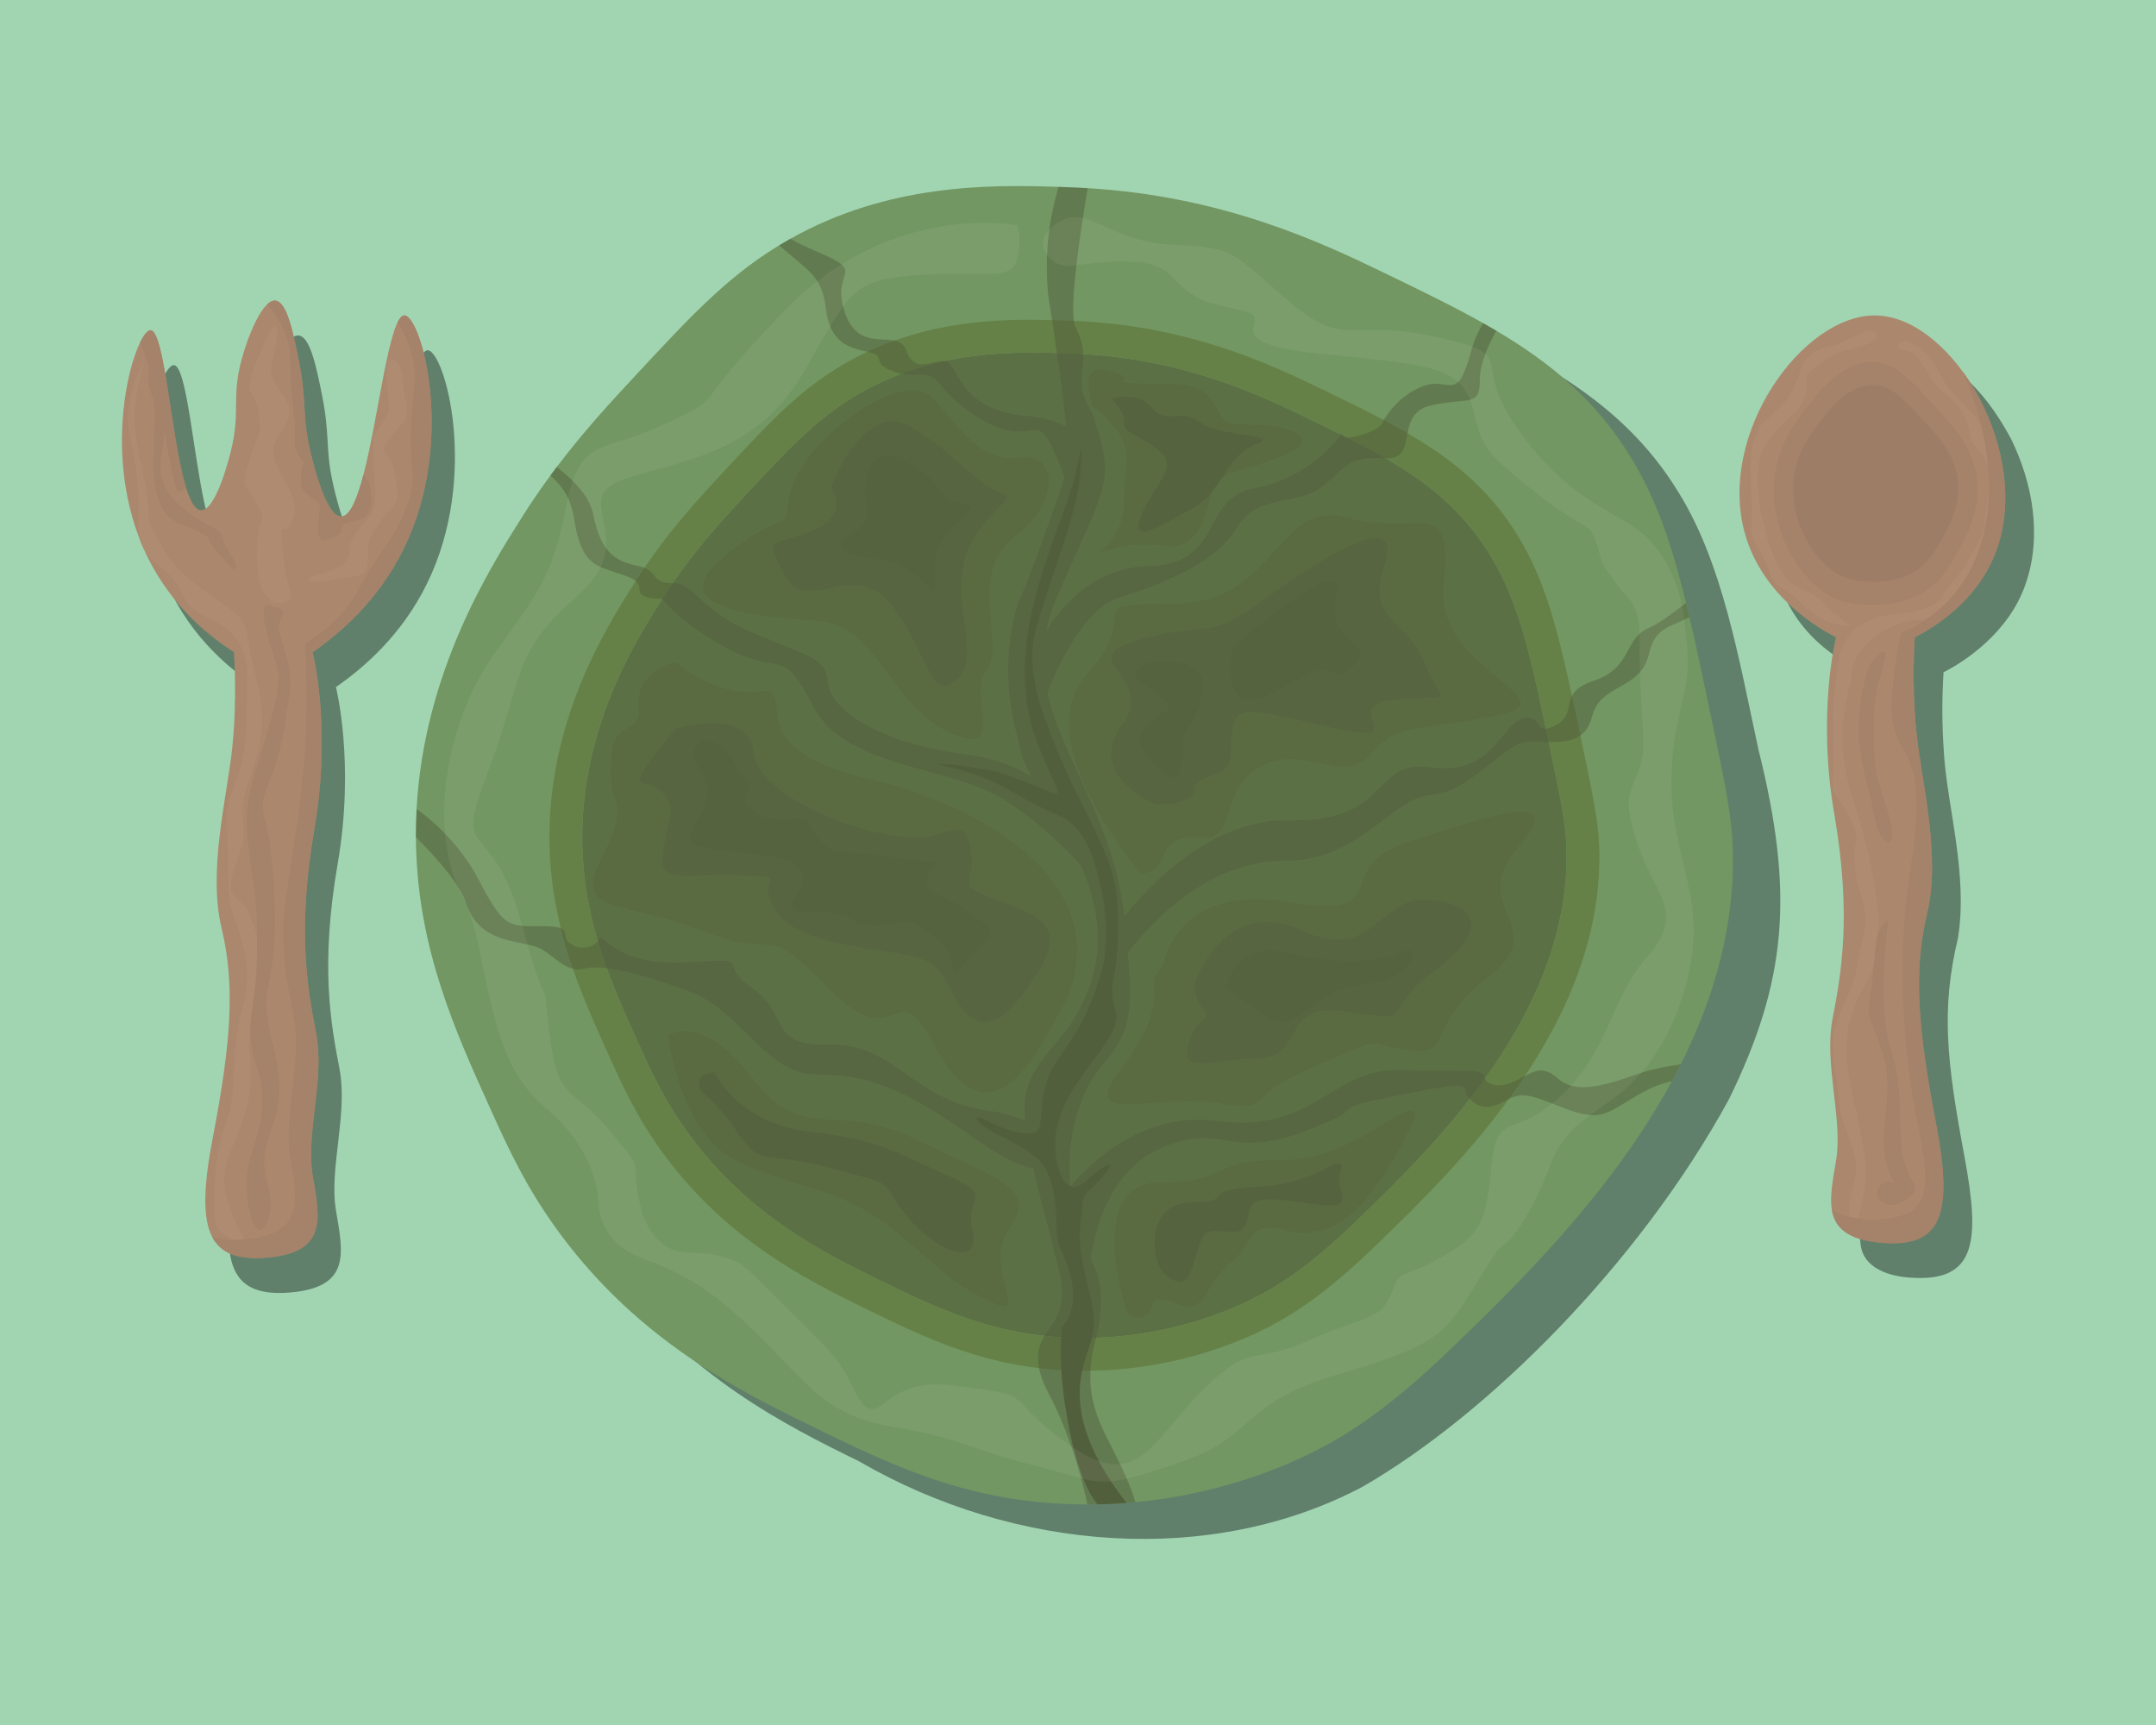 <?xml version="1.0" encoding="UTF-8"?>
<svg id="Layer_5" xmlns="http://www.w3.org/2000/svg" viewBox="0 0 2500 2000">
  <defs>
    <style>
      .cls-1, .cls-2 {
        fill: #525f3c;
      }

      .cls-3 {
        opacity: .4;
      }

      .cls-4 {
        fill: #576640;
      }

      .cls-5 {
        fill: #5a6b42;
      }

      .cls-6 {
        fill: #a1d5b2;
      }

      .cls-7 {
        fill: #658147;
      }

      .cls-8 {
        fill: #ab886d;
      }

      .cls-9 {
        fill: #56633f;
      }

      .cls-10 {
        fill: #729762;
      }

      .cls-11 {
        fill: #5c7046;
      }

      .cls-12 {
        fill: #9e7d67;
      }

      .cls-13 {
        fill: #fff;
        opacity: .06;
      }

      .cls-14 {
        fill: #a5826a;
      }

      .cls-2 {
        opacity: .5;
      }

      .cls-15 {
        fill: #af8b72;
      }
    </style>
  </defs>
  <rect class="cls-6" width="2500" height="2000"/>
  <g>
    <path class="cls-3" d="M496.05,406.14c-.24,0-.49.02-.73.06-.06,0-.11.02-.17.03-.23.05-.47.11-.7.2-.04.02-.09.04-.13.06-.2.08-.4.18-.59.29-.06.03-.12.07-.18.1-.22.13-.44.29-.65.45-.07.06-.14.12-.22.18-.17.14-.33.29-.5.45-.07.07-.14.13-.21.2-.2.2-.4.43-.6.66-.1.11-.19.23-.28.35-.14.17-.28.36-.42.55-.14.19-.28.39-.43.6-.12.18-.24.36-.37.55-.11.17-.22.35-.33.53-.12.2-.25.42-.37.63-.17.29-.33.58-.5.89-.09.17-.18.34-.28.52-.12.23-.24.46-.36.71,0,0,0,0,0,0,0,0,0,0,0,0-13.57,27.42-24.58,119.14-39.59,176.72-7.43,28.55-15.84,48.7-26.03,48.47-7.24-.17-14.01-10.59-19.73-23.94h0c-.28-.66-.56-1.33-.84-2-.06-.14-.11-.28-.17-.42-.22-.53-.43-1.05-.64-1.59-.07-.19-.15-.37-.22-.56-.2-.52-.4-1.03-.6-1.55-.06-.17-.13-.33-.19-.5-.52-1.38-1.04-2.77-1.54-4.18-.05-.14-.1-.29-.15-.43-.2-.56-.39-1.11-.59-1.67-.07-.2-.14-.39-.2-.59-.18-.53-.37-1.07-.55-1.6-.06-.17-.12-.35-.18-.52-.47-1.41-.94-2.83-1.38-4.24-.05-.16-.1-.31-.15-.47-.17-.55-.35-1.1-.52-1.64-.06-.19-.12-.39-.18-.58-.17-.53-.33-1.07-.49-1.6-.05-.17-.1-.33-.15-.5-.42-1.39-.83-2.77-1.22-4.13-.04-.15-.09-.3-.13-.45-.15-.52-.3-1.04-.45-1.56-.05-.19-.11-.38-.16-.57-.14-.51-.28-1.01-.42-1.51-.04-.15-.09-.31-.13-.46-.36-1.31-.71-2.59-1.04-3.84-.04-.13-.07-.27-.11-.4-.13-.48-.25-.95-.37-1.42-.05-.18-.09-.35-.14-.52-.12-.45-.23-.9-.35-1.35-.04-.14-.07-.28-.11-.41-.3-1.15-.58-2.27-.84-3.33-.03-.14-.07-.27-.1-.4-.1-.4-.19-.79-.29-1.17-.03-.14-.07-.28-.1-.42-.09-.38-.18-.75-.27-1.12-.03-.12-.06-.25-.09-.37-.23-.94-.43-1.82-.63-2.65-.03-.11-.05-.21-.07-.32-.07-.3-.14-.59-.2-.87-.03-.12-.05-.23-.08-.35-.06-.27-.12-.53-.18-.78-.02-.09-.04-.18-.06-.27-.15-.66-.28-1.26-.4-1.78-.02-.08-.03-.16-.05-.24-.04-.18-.08-.35-.11-.51-.01-.07-.03-.13-.04-.19-.03-.16-.07-.3-.1-.44-.01-.05-.02-.11-.03-.15-.03-.15-.06-.3-.09-.42-8.31-38.3-2.75-53.07-12.27-100.64-6.23-31.1-13.52-67.51-27-68.73-.34-.03-.68-.03-1.02-.02-.07,0-.14,0-.21,0-.33.02-.66.06-1,.13-.06.01-.12.03-.18.04-.32.07-.63.15-.95.25-.04.01-.08.02-.12.04-.34.11-.68.25-1.02.4-.07.03-.15.07-.22.1-.34.16-.68.33-1.02.53-.04.02-.08.05-.12.07-.32.19-.64.39-.96.61-.06.04-.12.08-.18.12-.34.24-.68.49-1.01.76-.07.06-.14.11-.21.17-.35.28-.7.58-1.04.9h0s0,0,0,0c-12.18,11.16-24.15,42.54-30.02,64.62-11.87,44.73-.91,59.67-12.27,105.54-1.64,6.63-17.06,68.89-34.36,68.73-6.96-.06-12.68-10.22-17.6-26.01h0c-.27-.86-.53-1.73-.79-2.63,0-.03-.02-.05-.02-.08-.26-.89-.52-1.79-.78-2.71,0-.03-.02-.06-.02-.09-.51-1.84-1.02-3.75-1.52-5.71-.01-.04-.02-.09-.03-.13-.5-1.96-.98-3.97-1.46-6.03,0-.04-.02-.08-.03-.12-.49-2.09-.96-4.22-1.43-6.4,0,0,0-.01,0-.02-5.8-26.94-10.49-60.58-15.13-89.96-.04-.28-.09-.57-.13-.85-.1-.63-.2-1.25-.3-1.87-.1-.62-.2-1.23-.29-1.84-.11-.67-.22-1.34-.32-2-.09-.53-.17-1.05-.26-1.58-.07-.46-.15-.92-.22-1.37-.14-.84-.28-1.68-.42-2.51-.07-.42-.14-.84-.21-1.26-.11-.63-.21-1.26-.32-1.89-.06-.34-.11-.67-.17-1.01-.15-.87-.3-1.73-.44-2.58-.06-.36-.12-.71-.19-1.07-.13-.74-.26-1.48-.39-2.22-.06-.32-.11-.65-.17-.97-.13-.74-.26-1.47-.4-2.19-.06-.31-.11-.62-.17-.93-.16-.85-.31-1.69-.47-2.53-.04-.23-.09-.45-.13-.68-.13-.68-.26-1.36-.39-2.02-.05-.27-.11-.54-.16-.81-.16-.81-.32-1.62-.48-2.41-.05-.22-.09-.45-.14-.67-.14-.68-.28-1.34-.42-2.01-.04-.2-.08-.39-.12-.59-.17-.78-.33-1.55-.5-2.31-.05-.22-.1-.43-.14-.64-.15-.68-.3-1.36-.46-2.02-.03-.12-.05-.23-.08-.35-.17-.74-.34-1.46-.52-2.18-.05-.2-.1-.4-.14-.59-.18-.71-.35-1.42-.53-2.11-.02-.07-.04-.14-.06-.22-.17-.64-.33-1.26-.5-1.87-.05-.17-.09-.34-.14-.5-.18-.65-.36-1.28-.54-1.9-.03-.12-.07-.23-.1-.34-.16-.54-.32-1.07-.48-1.59-.04-.13-.08-.27-.12-.4-.18-.58-.37-1.14-.55-1.69-.04-.13-.09-.25-.13-.37-.16-.48-.33-.95-.5-1.4-.03-.09-.07-.18-.1-.27-.19-.51-.38-1-.57-1.47-.05-.11-.09-.23-.14-.34-.19-.45-.37-.89-.56-1.31-.01-.03-.02-.06-.04-.08-.2-.44-.4-.85-.6-1.24-.05-.09-.1-.19-.14-.28-.2-.39-.4-.76-.6-1.11-.02-.04-.04-.07-.06-.1-.19-.32-.38-.62-.57-.9-.05-.07-.09-.14-.14-.21-.2-.3-.41-.57-.62-.83-.04-.05-.07-.09-.11-.13-.19-.22-.37-.43-.56-.61-.04-.04-.08-.09-.12-.12-.21-.2-.42-.38-.64-.54-.05-.03-.09-.07-.14-.1-.2-.14-.39-.26-.59-.36-.03-.01-.06-.03-.08-.05-.22-.1-.44-.18-.66-.24-.05-.01-.1-.02-.16-.04-.23-.05-.46-.08-.69-.08-.25,0-.51.04-.78.1-.08.02-.16.04-.24.06-.2.06-.4.13-.61.22-.08.03-.16.06-.24.1-.27.13-.53.28-.81.46-.09.06-.19.14-.28.2-.19.14-.38.28-.57.44-.13.11-.26.22-.39.33-.17.15-.33.31-.5.48-.23.23-.47.47-.7.73-.16.17-.31.34-.47.53-.19.22-.37.45-.56.69-.1.13-.21.26-.31.4-.21.27-.41.54-.62.83-.03.04-.06.08-.08.12-.49.69-.99,1.45-1.49,2.26,0,.01-.01.02-.02.04-.26.42-.52.85-.78,1.29-.02.03-.04.07-.06.1-18.16,31.34-41.05,136-2.78,233.31.92,3.37,2.27,6.72,4.22,10.15,3.42,7.76,7.25,15.46,11.52,23.05,16.59,29.46,37.04,52.3,56.79,69.75.1.08.19.17.29.25,1.03.91,2.07,1.81,3.1,2.69.14.12.28.24.42.36,1.01.86,2.01,1.7,3.01,2.53.13.11.26.22.4.33,1.1.91,2.2,1.81,3.29,2.69,0,0,0,0,0,0h0c9.17,7.37,18.01,13.59,26.02,18.77,0,0,4.06,54.78-2.03,111.58-6.08,56.8-28.4,142-12.17,208.94,16.23,66.95,10.15,135.92-10.14,241.41-10.81,56.21-12.4,93.98-.79,116.09h0s0,.01.01.02c1.21,2.29,2.56,4.41,4.05,6.37.09.12.18.25.27.37.29.37.58.72.88,1.08.13.16.26.32.39.47.28.33.58.65.87.97.15.17.31.34.47.5.29.3.58.6.88.89.17.17.35.34.52.51.3.28.6.56.9.83.19.17.38.34.57.5.3.26.61.52.93.77.2.16.41.32.61.48.32.24.63.49.96.72.21.16.43.31.65.46.33.23.66.45.99.67.23.15.45.29.68.44.34.21.68.43,1.03.63.23.14.47.27.71.41.35.2.71.4,1.07.59.24.13.49.25.74.38.37.19.74.38,1.11.55.24.12.5.22.74.34.39.18.78.36,1.18.52.23.1.47.19.7.28,1.47.59,3,1.13,4.59,1.61.27.08.54.17.82.25.39.11.8.21,1.2.32.34.09.68.18,1.02.27.39.1.79.18,1.19.27.37.08.73.17,1.1.25.4.08.8.16,1.21.23.39.07.78.15,1.17.22.4.07.81.13,1.22.2s.82.13,1.23.19c.41.06.82.11,1.24.16.43.05.86.11,1.29.15.42.05.84.09,1.26.13.45.04.9.08,1.35.12.42.03.85.07,1.28.1.47.03.94.06,1.41.09.43.02.86.05,1.29.06.49.02.98.04,1.48.05.43.01.87.02,1.31.03.51,0,1.03.01,1.56.01.43,0,.86,0,1.3,0,.55,0,1.1-.01,1.66-.02.43,0,.85-.01,1.28-.02.59-.02,1.19-.04,1.79-.06.41-.02.81-.03,1.23-.05.67-.03,1.36-.07,2.05-.12.35-.02.7-.04,1.05-.06,1.05-.07,2.11-.15,3.18-.24,71-6.09,60.86-46.66,52.74-95.35-8.11-48.69,14.2-111.57,4.06-164.32-10.14-52.74-22.32-119.69-2.03-237.35,20.29-117.66-2.03-204.89-2.03-204.89,31.82-21.99,76.12-59.92,105.49-119.69,61.43-125.02,20.49-270.23,1.01-270.78Z"/>
    <path class="cls-3" d="M2348.45,678.07c19.67-55.24,8.89-117.24-16.36-168.9-162.1-302.49-431.97,155.57-169.73,270.24,0,0-22.31,87.23-2.03,204.89,20.29,117.66,8.11,184.6-2.03,237.35-10.14,52.74,12.17,115.63,4.06,164.32-3.55,21.3-7.49,41.05-4.85,57.04h0c3.26,27.78,33.56,36.84,57.58,38.3,77.91,5.81,80.61-43.97,62.9-139.97-20.86-111.85-27.35-170.86-7.54-254.16,11.61-72.36-11.91-150.22-16.22-211.86-2.64-37.94-2.39-63.73-.59-95.9,23.99-11.96,75.59-45.86,94.8-101.34Z"/>
    <path class="cls-3" d="M2004.52,1275.12h-.01c-104.23,190.55-279.37,365.07-424.37,448.55-175.05,92.81-402.68,75.91-584.19-29.48-85.09-41.62-198.53-98.7-289.64-220.9-95.43-151.23-171.99-302.71-167.64-494.04,15.25-270.26,251.03-538.99,433.38-661.29,220.24-120.08,526.65-46.34,686.62,38.52,113.26,55.15,219.3,102.73,287.18,213.54,51.86,82.96,70.41,193.93,93.28,299.46,41.46,166.05,33.19,267.47-34.61,405.64Z"/>
    <path class="cls-10" d="M1948.88,1234.03h-.01c-.07.16-.15.32-.23.47l-.08.15-.14.27-.04.08-.06.12c-3.09,6.12-6.27,12.19-9.54,18.21l-.07.13c-71.61,131.9-181.9,238.5-254.68,308.84-74.1,71.62-122.04,101.25-159.54,120.27-24.73,12.54-101.11,48.94-207.98,59.08-2.21.21-4.44.41-6.67.6h-.01c-1.18.1-2.36.19-3.55.28-.79.07-1.59.13-2.38.18-.65.05-1.3.09-1.95.13-1.87.14-3.74.26-5.63.37-.08.01-.16.02-.24.02-2.24.14-4.49.26-6.75.37h-.09c-1.88.09-3.78.18-5.68.25-.78.03-1.56.06-2.35.09-.76.02-1.52.05-2.29.08-1.22.03-2.45.07-3.68.09-.93.03-1.86.05-2.8.07-.13.01-.25.01-.38,0-1.31.03-2.62.06-3.93.07-.77.01-1.54.02-2.32.03-1.62.01-3.25.02-4.89.02-5.01,0-10.06-.06-15.16-.19-126-3.2-213.63-46.07-305.45-91-85.09-41.63-198.53-98.71-289.64-220.91-40.19-53.9-61.36-100.78-83.46-149.72-39.49-87.48-81.88-181.38-84.81-301.73-.08-3.43-.13-6.83-.15-10.23-.06-10.95.21-21.74.79-32.36v-.09c8.63-159.25,85.06-279.84,123.45-340.41,10.39-16.39,21.01-31.8,31.67-46.31,2.47-3.36,4.94-6.67,7.41-9.93,32.06-42.37,64.1-76.82,91.01-105.76,63.24-68.01,105.32-113.25,164.45-149.73.8-.5,1.61-.99,2.41-1.47l.12-.07c4.21-2.56,8.42-5.03,12.64-7.39l.21-.13h.01c112.09-63.01,227.75-63.17,310.97-60.19,6.31.23,12.44.47,18.37.71,5.18.21,10.31.46,15.4.77,156.82,9.27,270.48,62.75,341.87,97.23,42.23,20.39,81.17,39.19,116.74,59.24,5.21,2.93,10.34,5.89,15.4,8.89,62.93,37.24,114.72,80.01,155.04,145.41,30.06,48.76,47.82,100.48,64.85,170.15l.35,1.44c1.19,4.87,2.37,9.83,3.55,14.88,7.78,33.18,15.59,70.37,24.53,112.99,16.18,77.08,24.27,115.63,25.63,152.36,3.39,91.19-21.47,176.31-60.24,253.28Z"/>
    <path class="cls-11" d="M1573.36,1415.23c-55.39,53.54-91.22,75.69-119.25,89.9-22.35,11.33-101.1,48.73-208.33,46-94.18-2.39-159.68-34.44-228.31-68.01-63.6-31.12-148.38-73.79-216.49-165.12-30.04-40.29-45.86-75.33-62.37-111.91-29.52-65.39-61.21-135.57-63.4-225.53-3.28-134.81,61.55-237.1,92.75-286.33,32.9-51.9,68.88-90.59,97.24-121.09,47.27-50.83,78.72-84.65,122.92-111.91,93.63-57.76,192.18-53.84,257.66-51.23,123.18,4.9,211.94,46.64,267.04,73.24,93.6,45.2,165.52,79.92,214.65,159.62,34.47,55.91,47.3,117.05,69.72,223.82,12.09,57.62,18.14,86.43,19.16,113.88,7.17,192.9-154.78,349.42-242.99,434.67Z"/>
    <g>
      <path class="cls-5" d="M976.3,491.2c6.1-5.58,80.42-65.19,110.25-24.47,32.55,37.78,55.2,70.32,99.14,63.52,16.71-1.8,27.91,7.73,30.16,22.7,1.45,9.63-.8,21.5-7.66,34.04-4.37,8.23-12,17.75-19.39,24.86-3.74,3.65-8.05,7.23-12.36,10.65-57.52,44.15-6.27,130.54-34.7,157.32-15.59,24.27,17.68,85.67-22.66,76.2-88.37-24.59-97.41-135.96-174.26-136.27-36.62-4.24-179.8-7.2-111.56-68.84,15.36-13.4,30.69-25.03,45.41-33.62,25.6-15.17,32-7.96,34.68-29.02,2.56-48.86,54.27-90.59,62.95-97.07h.01Z"/>
      <path class="cls-5" d="M784.38,768.26c8.52,8.55,52.28,40.01,97.84,32.85,36.3-2.65-5.28,44.09,57.57,77.98,14.1,8.05,38.3,16.99,64.21,22.89,170.25,40.13,303.57,147.67,218.96,281.96-4.3,8.19-9.29,17.23-13.92,24.86-40.46,67.89-82.79,85.83-126.99.36-37.63-66.55-38.63-16.43-80.57-32.26-12-5.18-21.73-12.93-31.83-22.31-12.44-12.01-23.49-24.03-35.04-34.44-37.73-34.58-39.38-20.59-75.69-27.26-25.73-4.5-53-18.23-78.36-25.11-41.54-12.23-72.86-15.41-86.07-26.96-11.93-10.04-6.16-27.39.87-41.65,6.55-12.88,12.32-24.34,16.59-36.83,9.4-27.67-.1-32.49-2.87-51.37-1.03-7.02-.73-14.2-.71-21.47.28-25.47,2.33-35.69,19.34-46.01,2.44-1.51,5.32-3.19,7.45-5.06,2.03-1.76,3.38-3.59,4.27-5.5,4.38-9.72-3.12-24.12,5.68-38.54,7.34-13.69,25.66-26.66,39.25-26.13h.02Z"/>
      <path class="cls-5" d="M1306.87,438.03c-20.05,8.46,33.19,6.27,36.54,6.51,38.46-.27,56.18,4.27,69.35,31.93,1.52,3.11,2.61,5.65,4.03,7.7,3,5.33,12.21,6.83,19.05,7.31,11.61.86,25.42.44,37.31,2.23,26.03,3.17,57.59,14.57,18.68,32.77-10.87,5-22.67,9.22-33.82,12.69-8.39,2.6-15.78,4.6-22.19,6.56-8.13,2.59-15.05,4.78-21.22,9.67-4.78,3.74-7.72,9.31-9.31,15.21-7.2,27.66-15.31,69.71-58.1,61.99-3.89-.43-7.43-.71-11.01-.9-4.63-.2-9.44-.32-14.52-.14-9.64.31-17.69,1.46-24.32,2.85-11.54,2.35-17.06,5.16-22.87,6.34-1.39.06,2.9-2.33,8.56-8.06,9.2-8.7,17.8-25.22,19.37-39.49.62-4.14.85-8.83.88-13.27,0-40.29,11.95-56.49-11.47-84.96-5.91-7.38-11.69-14.12-18.89-19.32-5.27-3.69-6.41-2.45-7.62-8.03-1.22-6.9-2.64-15.31-3.33-22.5-1.88-29.61,38.09-11.21,44.92-7.09h0Z"/>
      <path class="cls-5" d="M1322.53,1012.52c-41.13-50.56-122.2-168.26-60.53-232.77,4.82-5.3,8.75-10.1,12.14-14.73,4.69-6.39,9.89-15.11,12.55-21.81,13.3-36.02-7.17-39.94,35.34-42.69,15-.86,31.02-.27,47.4-.83,19.71-.82,37.55-5.72,51.54-12.66,68.09-35.03,75.37-110.23,150.04-84.58,6.61,1.45,12.95,2.44,18.99,3.1,10.84,1.19,20.75,1.32,29.66,1.21,25.61.4,48.32-5.86,54.64,21.5,1.57,6.15,1.97,16.32,1.67,25.9-.22,7.27-.76,13.46-1.51,21.02-13.71,83.08,104.83,125.21,87.51,144.12-3.05,3.5-10.01,6.59-22.19,9.46-2.92.69-6.22,1.37-9.06,1.93-20.09,3.78-35.22,6.27-52.82,8.89-56.08,7.89-63.93,7.77-91.29,37.99-26.83,25.66-60.08-1.48-98.83,3.07-13.03,1.36-27.72,7.55-37.98,16.62-33.19,29.21-19.3,78.67-56.94,74.33-3.59-.3-6.81-.58-9.77-.59-2.92-.02-5.88.18-8.84.63-4.38.57-8.94,2.08-11.99,3.83-14.59,8.35-12.1,22.95-22.9,31.61-4.26,3.61-11.57,5.89-16.78,5.45h-.03Z"/>
      <path class="cls-5" d="M1348.99,1118.03s14.73-94.5,144.82-72.41c130.09,22.09,44.18-39.27,139.91-69.95,95.73-30.68,186.55-62.59,126.41,7.36-60.14,69.95,41.73,92.05-34.36,149.73-76.09,57.68-36.82,93.27-94.5,84.68s-20.86-17.18-110.45,20.86-34.36,50.32-112.91,40.5-159.55,28.23-106.77-41.73c52.77-69.95,31.91-92.05,38.05-104.32,6.14-12.27,9.82-14.73,9.82-14.73Z"/>
      <path class="cls-5" d="M1307.67,1523.03c-3.27-4.91-49.09-152.18,36-152.18s54-26.18,147.27-26.18c73.6,0,138.28-68.22,149.14-55.9,1.97,2.23,1.82,6.72-8.41,26.45-14.81,28.57-57.06,110.04-107.87,112.82-1.87.1-12.9,3.64-26.31.09-55.64-14.73-37.64,9.82-70.36,36-32.73,26.18-27.82,62.18-62.18,47.45-34.36-14.73-24.55,4.91-36,13.09-1.24.88-4.19,2.9-8.4,3.22-6.72.5-11.64-3.73-12.87-4.85Z"/>
      <path class="cls-5" d="M774.22,1200.66s37.64-29.45,98.18,49.09c60.55,78.55,94.91,24.55,191.45,72s140.73,55.64,106.36,103.09c-34.36,47.45,36,114.55-31.09,80.18s-98.18-96.55-188.18-124.36c-90-27.82-116.18-36-142.36-78.55-26.18-42.55-34.36-101.45-34.36-101.45Z"/>
    </g>
    <path class="cls-7" d="M1854.32,980.6c-1.09-29.28-7.54-60.01-20.44-121.46-23.9-113.88-37.59-179.09-74.35-238.72-52.41-85-129.11-122.03-228.94-170.24-58.77-28.37-153.44-72.9-284.81-78.12-69.84-2.78-174.95-6.96-274.82,54.64-47.14,29.08-80.68,65.15-131.1,119.36-30.24,32.52-68.62,73.79-103.71,129.15-33.28,52.51-102.42,161.6-98.92,305.39,2.34,95.95,36.13,170.8,67.62,240.53,17.61,39.02,34.49,76.39,66.53,119.36,72.63,97.42,163.06,142.92,230.89,176.11,73.2,35.81,143.06,69.99,243.51,72.54,114.37,2.91,198.36-36.97,222.19-49.06,29.9-15.16,68.12-38.78,127.19-95.88,94.08-90.93,266.81-257.87,259.16-463.6ZM1573.36,1415.23c-55.39,53.54-91.22,75.69-119.25,89.9-22.35,11.33-101.1,48.73-208.33,46-94.18-2.39-159.68-34.44-228.31-68.01-63.6-31.12-148.38-73.79-216.49-165.12-30.04-40.29-45.86-75.33-62.37-111.91-29.52-65.39-61.21-135.57-63.4-225.53-3.28-134.81,61.55-237.1,92.75-286.33,32.9-51.9,68.88-90.59,97.24-121.09,47.27-50.83,78.72-84.65,122.92-111.91,93.63-57.76,192.18-53.84,257.66-51.23,123.18,4.9,211.94,46.64,267.04,73.24,93.6,45.2,165.52,79.92,214.65,159.62,34.47,55.91,47.3,117.05,69.72,223.82,12.09,57.62,18.14,86.43,19.16,113.88,7.17,192.9-154.78,349.42-242.99,434.67Z"/>
    <path class="cls-2" d="M1948.87,1234.03h.01l-.24.47-.08.15-.14.27-.04.08-.06.12-9.54,18.21-.07.13c-10.12,2.29-21.65,6.1-36.22,14.29-39.28,22.09-44.18,34.36-88.37,17.18-39.28-15.27-47.52-18.9-64.38-10.89-2.11.99-4.35,2.17-6.8,3.53-22.09,12.27-34.36,2.45-41.73-7.37-7.36-9.81,14.73-19.63-81,0-95.72,19.64-17.18,7.37-108,41.73-90.81,34.37-95.72-14.73-171.81,22.09-52.7,25.5-70.07,88.65-75.78,125.09,7.56,15.72,13.55,30.29,11.96,56.55-1.98,32.56-10.89,44.06-12.13,73.57-.17,4.04-.2,8.42-.04,13.24.56,17.6,5.51,38.2,19.53,65.37,19.71,38.19,28.29,58.45,32.57,73.81-2.21.21-4.44.41-6.67.6h-.01c-1.18.09-2.36.19-3.55.27-.79.07-1.59.13-2.38.19-.65.05-1.3.09-1.95.13-1.87.14-3.74.26-5.63.37-.08.01-.16.02-.24.02-2.24.14-4.49.26-6.75.37h-.09c-1.88.09-3.78.18-5.68.25-.78.03-1.56.06-2.35.09-.76.02-1.52.05-2.29.08-1.22.03-2.45.07-3.68.09-.93.03-1.86.05-2.8.06-.12.01-.25.01-.38.01-1.31.03-2.62.06-3.93.07-.77.01-1.54.02-2.32.03-1.62.01-3.25.02-4.89.02-7.17-33.55-18.99-74.87-38.34-115.73-4.47-9.43-14.41-24.94-17.79-42.34-1.68-8.61-1.75-17.69,1.24-26.72,5.75-17.34,18.88-23.72,23.91-46.31,3.66-16.4.48-29.88-2.45-41.72-16.14-65.19-24.27-92.89-29.39-117.08-13.33-1.85-34.67-10.73-68.79-35.1-85.91-61.37-127.64-73.64-184.1-73.64s-85.9-73.64-144.81-95.73c-58.91-22.09-103.09-31.91-122.73-27-4.98,1.25-9.33,1.23-13.37.29h-.01c-11.89-2.7-21.06-13.22-35.71-22.38-19.64-12.27-71.18-2.45-88.37-54-7.75-23.25-33.98-51.99-57.96-76.32l.79-32.36v-.09c25.42,17.86,53.78,47.03,71.9,81.77,29.46,56.46,34.37,54,73.64,54,11.55,0,18,.85,21.67,2.3h.01c8.79,3.48,1.56,10.41,10.23,17.34,12.27,9.82,29.45,4.91,34.36-4.91,4.91-9.82,14.73,31.91,100.64,27,85.91-4.91,31.91,0,76.09,29.45,44.18,29.46,17.18,68.73,90.82,66.28,73.63-2.46,95.72,63.81,181.63,76.09,19.54,2.79,34.11,7.23,44.99,12.43-1.73-15.84-1.27-27.97,2.91-40.61,11.51-34.77,42.09-52.04,62.56-94.55,24.03-49.91,25.78-98.43-1.03-161.29-19.89-21.91-54.35-55.98-94.7-79.26-63.82-36.81-179.18-34.36-216-105.54s-34.36-34.37-93.27-63.82c-58.91-29.45-81.53-60.52-81.53-60.52,0,0-26.47,1.61-26.47-10.66,0-4.28-1.49-7.36-4.37-9.88-5.38-4.7-15.61-7.41-30-12.21-22.09-7.37-34.36-14.73-41.72-61.37-3.65-23.1-13.92-37.16-27.24-48.76l7.41-9.93c20.04,15.48,38.3,34.79,41.92,53.78,9.82,51.55,31.91,56.46,54,61.37,2.21.49,4.11,1.08,5.75,1.75,14.56,5.89,9.36,17.58,32.63,17.87.29.01.59.01.89.01,27,0,24.55,29.46,95.73,58.91,71.18,29.46,81,29.46,83.45,56.46,2.46,27,49.09,68.73,162,83.45,30.04,3.92,54.51,13.4,74.26,25.2-14.25-26.19-12.19-30.55-16.38-45.44-6.77-24.07-18.21-77.46-3.88-139.3,5.09-21.95,6.79-16.36,31.91-85.91,13.62-37.72,22.21-61.5,26.49-76.09-3.06-8.5-6.92-18.4-11.76-29.46-17.18-39.27-22.09-19.63-51.55-24.54-29.45-4.91-66.27-34.37-81-54-14.72-19.64-27-4.91-54-14.73s-7.36-17.18-27-22.09c-1.07-.27-2.17-.53-3.28-.79-19.24-4.51-43.62-8.99-48.26-50.76-4.1-36.92-20.21-42.99-54.05-72.65l.12-.07,12.64-7.39.21-.13h.01c9.01,4.89,18.71,9.71,28.79,13.97,63.82,27,17.19,19.64,34.37,71.18,12.67,38,40,29.31,57.43,32.93h.01c6.22,1.3,11.16,4.15,13.74,11.25,9.82,27,27,12.28,44.18,12.28s12.27,56.45,95.73,63.82c20.73,1.82,35.39,6.53,45.74,12.57-2.14-21.67-6.29-54.42-13.83-105.85-1.03-7.06-1.91-12.95-2.66-17.89-4.39-29.17-4.18-25.16-4.71-31.2-4.45-50.87,2.37-89.05,12.18-123.25l33.77,1.48c-8.89,54.18-19.81,127.29-15.95,153.88.44,3.02,1.07,5.44,1.91,7.16,1.39,2.85,5.04,9.56,7.37,19.64,4.89,21.16-2.08,30.88-.16,49.89,1.54,15.3,7.72,16.98,14.88,38.47,24.55,73.64,12.28,76.1-44.18,206.19-5.72,13.17-9.65,25.85-12.07,38.15,17.94-28.5,55.86-73.3,117.62-74.97,90.82-2.46,58.91-78.55,125.18-90.82,66.27-12.27,100.64-63.82,100.64-63.82,0,0-2.46,9.82,22.09,2.46,24.54-7.37,24.54-14.73,24.54-14.73,0,0,.49-.99,1.5-2.68,4.47-7.53,19.07-29.03,45.14-39.05,31.91-12.27,39.27,22.09,56.45-41.73,2.99-11.09,7.83-21.74,13.65-31.57l15.4,8.89c-11.59,20.32-19.23,40.07-19.23,57.05,0,31.91-12.27,19.63-56.45,29.45-20.55,4.57-24.64,18.69-27.34,32.26-3.09,15.59-4.35,30.42-26.66,29.11-41.73-2.46-41.73,7.36-71.18,31.91-29.46,24.54-76.1,7.36-100.64,49.09-24.55,41.72-90.82,66.27-137.46,81-36.41,11.5-68.33,73.87-81.75,110.01,17.21,77.27,77.23,149.52,89.12,258.17.04.36.08.72.12,1.08,31.36-39.14,102.68-113.35,191.33-111.54,120.28,2.46,93.28-71.18,164.46-61.36s81-49.09,105.54-56.45c24.55-7.37,12.28,22.09,39.28,7.36,17.46-9.52,12.34-22.12,18.49-33.81h0c3.35-6.41,10.08-12.54,25.69-17.74,44.18-14.72,34.36-49.09,63.82-61.36,11.25-4.68,27.87-17.25,42.75-28.67l.35,1.44,3.55,14.88c-19.8,11.22-39.8,10.97-46.65,41.8-9.82,44.19-56.46,34.37-66.28,73.64-2.64,10.56-7.42,17.4-13.51,21.8-16.55,11.93-42.84,5.86-62.58,7.66-27,2.45-66.27,58.9-110.45,61.36-44.18,2.45-83.46,76.09-166.91,76.09s-144.82,56.45-184.09,105.55c-.24.3-.48.6-.71.9,4.05,48.51,2.68,72-3.96,90.08-13.08,35.63-32.9,38.88-49.33,80.83-15.72,40.11-15.37,78-13.57,100.22.02.22.03.43.05.64.13-.16.26-.31.4-.47,23.92-28.57,84.26-87.05,170.21-75.84,112.91,14.73,132.54-61.36,211.09-58.91,78.54,2.45,95.73-2.45,98.18,7.36,2.46,9.82,17.18,14.73,36.82,4.91,3.88-1.94,7.37-3.88,10.64-5.61h.01c13.25-7.03,22.68-10.63,38.44,3.16,19.64,17.18,49.09,9.82,90.82-4.91,15.03-5.3,34.18-9.33,51.29-11.63Z"/>
    <path class="cls-4" d="M963.23,565.71c12.83-33.6,48.62-98.12,93.73-70.56,6.74,4.02,14.01,8.98,20.36,13.51,29.01,19.65,62.91,57.7,82.35,62.17,2.47.67,5.96,1.14,7.6,2.91,2.07,2.4-.76,6.22-5.98,11.75-4.41,4.67-10.54,10.55-16.87,17.82-13.12,14.66-24.77,34.7-27.68,54.95-9.64,57.2,23.37,110.19-11.85,133.3-9.48,6.46-15.97,3.82-22.27-4.72-8.36-11.11-21.1-43.18-34.97-64.93-7.54-11.84-16.48-26.14-28.38-34.2-31.72-21.76-67.99,4.33-92.55-4.57-5.16-1.87-9.8-5.29-13.78-11.02-4.48-6.93-7.6-13.92-11.22-21.13-12.1-23.69-2.33-21.5,22.7-29.48,11.33-3.71,23.34-7.53,33.03-14.78,18.29-13.73,12.49-32.13,5.76-40.99v-.02Z"/>
    <path class="cls-4" d="M784.33,844.33c12.9-4.1,86.11-20.79,89.59,27.83,5.5,57.58,162.02,113.65,212.4,94.9,16.92-3.97,25.55-7.9,31.1-3.06,2.85,2.48,4.9,7.34,6.83,15.63,10.71,40.86-15.49,44.61,14.1,56.92,36.45,14.74,91.85,25.7,76.79,67.38-2.24,6.78-6.08,13.78-9.88,20.02-18.03,28.77-48.27,76.71-79.03,56.56-8.62-5.73-15.78-18.58-21.25-28.05-14.89-26.03-18.25-36.98-47.43-43.62-8.1-1.98-18.36-3.74-27-5.13-57.22-8.11-117.69-18.03-134.18-52.9-14.34-24.69,3.77-31.64-6.53-33.83-11.59-1.8-25.16-1.55-36.97-2.17-11.49-.33-20.73-.2-31.68.1-34.39.97-52.13,3.18-53.24-14.86-.29-3.34.4-8.43.99-12.39,1.43-9.64,2.54-16.23,4.29-25.02,2.03-10.05,3.38-14.19,3.65-15,1.07-3.63,1.75-6.36.43-12.47-3.58-14.37-15.88-24.29-29.63-26.72-7.92-1.52-6.4-5.52-3.47-11.39,9.5-17.92,38.13-50.96,40.12-52.73h.02Z"/>
    <path class="cls-1" d="M1306.28,1742.52h0c-.79.08-1.59.14-2.38.19-.65.05-1.3.09-1.95.13-1.87.14-3.74.26-5.63.37-.08.01-.16.02-.24.02-2.24.14-4.49.26-6.75.37h-.09c-1.88.09-3.78.18-5.68.25-.78.03-1.56.06-2.35.09-.76.02-1.52.05-2.29.08-1.22.03-2.45.07-3.68.09-.93.03-1.86.05-2.8.07h0c-22.42-28.15-31.94-82.74-36.4-108.31-4.12-23.64-7.69-56.93-4.78-97.53,22.73-22.55,11.31-64.55-.32-87.4-8.53-16.78-4.19-36.17-7.22-52.11-2.24-35.42-14.79-50.52-23.23-57.44-7.69-6.3-28.68-19.53-42.82-25.6-5.15-2.21-10.06-5.03-14.62-8.3-3.98-2.85-8.73-6.23-10.34-9.35-2.33-4.93,5.4-2.24,8.15-.78,27.21,14.4,49.39,20.16,59.19,15.58,9.77-4.57,4.75-20.36,10.26-46.42,7.98-37.79,27.05-44.9,49.34-92.27,6.32-13.44,14.51-33.53,20.61-59.91,5.15-39.97-.14-71.61-4.91-90.82-6.52-26.25-14-56.38-39.27-73.63-5.78-3.95-4.91-2.05-28.23-13.5-30.59-15.03-35.26-19.87-52.77-28.23-37.18-17.75-66.68-20.09-66.27-22.09.38-1.91,26.93,1.65,44.63,4.69,8.01,1.38,17.65,2.19,27.65,5.59,92.34,31.39,69.44,45.83,35.98-51.52-29.4-105.15,22.82-206.92,47.42-284.26,3.68-12.27,7.33-34.24,9.61-43.21.02,5.2-.06,13.43-.77,23.48-2.88,41.04-12.88,66.74-37.3,141.09-15.77,48.04-18.15,57.25-18.82,72-1.39,30.88,6.14,54.72,11.77,71.22,37.81,110.92,79.48,152.86,86.01,214.33,4.5,42.37-1.58,84.09-1.58,84.09,0,2.25-2.74,9.23-3.33,19-.96,15.97,2.9,27.8,3.68,30.68,9.32,34.3-68.81,83.64-70.33,151.19-.44,19.57,5.43,45.94,17.49,50.89.15.06.3.12.45.17.43.16.87.29,1.32.39,5.45,1.22,12.26-1.59,20.67-10.42,13.9-11.8,27.84-20.34,22.71-11.36-2.53,4.25-8.46,11.49-12.47,15.78-7.98,8.5-13.66,11.5-16.62,17.8-1.36,2.87-1.43,4.28-3.72,27.33-1.12,11.27-1.16,11.49-1.23,12.28-2.04,23.54,11.45,70.42,14.73,87.13,6.91,35.16-8.82,51.43-13.5,83.46-4.67,31.91,1.68,79.14,53.02,144.63Z"/>
    <path class="cls-4" d="M1335.46,930.72c-20.2-9.48-73.08-43.57-31.54-94.23,4.01-6.03,7.08-14.05,7.4-20.17.97-37.73-48.72-52.74-3.64-70.36,12.05-4.51,24.1-7.21,36.61-10.01,51.95-11.13,57.84-.94,92.6-21.63,6.11-3.62,14.67-9.28,21.42-14.04,44.41-32.89,116.49-80.56,140.02-76.09,6.34.78,10.2,4.41,10.78,11.64.5,4.1-.8,11.09-2.77,17.33-24.52,67.28,24.25,62.94,44.89,113.47,1.81,4.69,3.56,9.01,5.96,13.85,2.55,5.21,5.04,9.43,7.17,12.87,3.88,6.25,6.59,9.91,6.38,12.15-.25,2.74-4.9,3.34-17.09,3.96-10.6.52-18.12.8-30.15,1.55-75.68,3.37,11.92,50.25-62.99,36.17-21.36-4.18-49.54-11.15-66.8-14.8-16.44-3.83-43.03-8.65-50.37-6.13-12.73,1.7-14.52,18.91-15.62,31.71-1.23,14.96.5,23.72-3.73,30.21-2.1,3.72-8.4,7.43-15.24,9.83-6.41,2.42-13,3.87-18.56,7.95-6.97,5.14-1.53,9.47-7.44,15.77-12.89,13.83-41.08,11.07-47.29,9h-.02Z"/>
    <path class="cls-4" d="M1389.49,1130.3s35.59-90.82,120.27-51.55,88.36-42.95,149.73-35.59,62.59,39.27,1.23,84.68c-61.36,45.41-14.73,58.91-96.95,45.41s-47.86,52.77-105.55,54c-57.68,1.23-90.82,19.64-79.77-18.41s29.45-19.64,14.73-41.73-3.68-36.82-3.68-36.82Z"/>
    <g>
      <path class="cls-9" d="M1004.9,590.29c-4.64-36.3-.02-85.25,57.53-48.98,34.1,22.85,22.43,39.4,60.24,44.11,18.37,5.95-45.73,29.92-38.87,80.71,3.91,47.09-10.83-11.81-65.8-17.72-7.07-.8-15.88-1.83-22.77-3.37-21.05-4.51-30.52-13.39-5.63-28.07,11.1-5.72,19.45-15.17,15.31-26.66v-.03Z"/>
      <path class="cls-9" d="M857.7,895.86c-10.25-26.31-39.24-53.67-52.75-26.55-7.93,17.61,22.35,29.45,14.58,56.47-4,18.93-25.56,42.21-18.38,50.06,12.82,17.83,137.36,5.94,130.22,43.3-1.79,15-19.2,29.33-12.12,34.6,4.68,3.43,13.89,3.73,19.86,4.04,11.26.33,22.12-.11,32.73,1.84,18.16,3.24,14.4,10.35,29.78,12.46,9.29,1.11,18.68.65,27.97-.36,21.18-2.42,21.08-7.64,38.42,3.94,15.3,10.46,30.15,20.19,35.21,39.12,2.35,8.47,1.62,14.3,3.87,13.88,1.04-.19,2.75-1.75,5.68-4.99,4.33-4.8,8.2-9.56,12.48-14.21,16.97-19.78,36.32-25.03,12.56-41.94-12.75-9.55-26.81-19.05-41.22-26.69-4.38-2.35-11.35-5.57-15.25-7.43-5.66-2.55-7.72-5.03-6.84-11.16.81-9.28,3.19-15.15,11.49-20.33,1.61-1.25.94-1.6-5.54-2.43-14.84-1.75-30.22-3.71-45.19-5.91-21.81-3.46-45.96-4.67-64.02-6.65-8.9-1.38-12.57-4.15-20.84-13.32-2.92-3.19-5.84-6.82-8.16-10.77-5.35-8.95-3.35-12.64-10.02-13.51-4.65-.5-11.33-.01-16.43.32-5.63.41-10.55.49-16.19-.12-25.85-2.68-40.84-18.08-34.13-28.72,8.2-9.93,2.54-17.54-5.74-22.8-.84-.51-1.46-1.11-1.96-2.03l-.07-.13Z"/>
      <path class="cls-9" d="M1288.89,462.66c3.41-2.06,28.9-7.5,43.02,6.21,4.3,4.05,8.38,9.49,13.91,11.56,3.11,1.33,6.27,1.86,9.48,2.03,16.97.06,24.22-2.78,39.67,9.15,11.2,6.92,32.11,10,48.1,12.5,4.88,1.09,29.43,3.18,18.65,8.8-43.61,14.25-41.59,59.7-84.32,79.49-11.37,6.26-24.19,13.87-35.32,19.12-16.28,7.73-27.18,8.48-19.43-12.35,17.41-45.48,54.01-58.77,8.7-85.67-2.07-1.32-4.36-2.7-6.6-3.99-13.22-7.64-20.42-9.5-21.22-16.9.58-13.01-6.22-21.77-14.64-29.93v-.02Z"/>
      <path class="cls-9" d="M1430.4,749.03s134.18-117.82,119.45-58.91,49.09,52.36,21.27,80.18-19.64-4.91-54,11.45-73.64,45.82-85.09,19.64-1.64-52.36-1.64-52.36Z"/>
      <path class="cls-9" d="M1335.49,767.03s70.36-8.18,58.91,37.64-22.91,36-22.91,57.27,0,57.27-27.82,29.45-27.82-36-9.82-54,32.73-11.45,9.82-31.09-34.36-19.64-24.55-29.45,16.36-9.82,16.36-9.82Z"/>
      <path class="cls-9" d="M1421.4,1145.03s9.82-55.23,72.41-40.5,104.32,11.05,131.32-1.23c27-12.27,13.5,34.36-44.18,38.05-57.68,3.68-78.55,60.14-109.23,39.27s-50.32-35.59-50.32-35.59Z"/>
      <path class="cls-9" d="M1338.76,1441.21s-3.27-47.45,45.82-47.45,3.27-14.73,75.27-18,101.45-45.82,94.91-18,18,42.55-21.27,39.27c-39.27-3.27-76.91-14.73-83.45,3.27s-1.64,29.45-26.18,27.82-27.82-3.27-36,24.55c-8.18,27.82-11.45,40.91-31.09,29.45-19.64-11.45-18-40.91-18-40.91Z"/>
      <path class="cls-9" d="M828.22,1243.21s27.82,58.91,109.64,68.73c81.82,9.82,94.91,21.27,157.09,49.09,62.18,27.82,22.91,22.91,32.73,67.09,9.82,44.18-45.82,21.27-78.55-21.27-32.73-42.55-8.18-31.09-85.09-52.36s-80.18,1.64-109.64-42.55c-29.45-44.18-44.18-42.55-44.18-55.64s18-13.09,18-13.09Z"/>
    </g>
    <path class="cls-13" d="M1180.1,261.28s-145.5-29.1-268.36,97c-122.86,126.1-64.67,97-139.03,132.56-74.36,35.57-100.23,12.93-116.4,97-16.17,84.06-35.57,103.46-84.06,171.36-48.5,67.9-80.83,194-35.57,281.29,30.43,58.7,23.78,180.01,90.53,239.26,10.61,9.42,34.06,27.68,51.73,61.43,22.87,43.67,6.95,57.69,25.87,87.3,24.59,38.49,58.69,24.46,126.43,76.83,17.74,13.71,34.17,28.8,54.63,49.27,54.97,54.97,74.36,87.3,151.96,100.23s87.3,25.87,164.9,45.27,64.67,29.1,161.66-3.23c97-32.33,67.9-67.9,187.53-103.46,119.63-35.57,122.86-45.27,164.9-113.16,14.6-23.58,19.06-29.61,22.45-32.86,2.47-2.37,4.54-3.88,4.95-4.2,27.46-21.54,53.43-92.27,53.43-92.27,26.04-70.91,85.35-57.63,133.8-148.53,2.97-5.57,15.82-30.16,24.63-64.86,27.66-108.97-28.32-145.28-16.17-265.13,5.86-57.76,21.07-71.08,16.17-126.1-2.85-32.01-6.33-71.04-32.33-106.7-32.55-44.63-69.44-39.33-128.49-99.35-13.16-13.37-26.18-29.18-39.64-49.38-51.73-77.6,9.7-77.6-90.53-100.23-100.23-22.63-103.46,16.17-171.36-42.03-67.9-58.2-61.43-61.43-132.56-64.67-73.25-3.33-96.57-43.71-129.06-28.56-3.05,1.42-22.05,10.66-22.91,25.33-.53,9.18,6.2,17.85,12.93,22.63,14.62,10.4,27.62,1.38,71.13,0,37.79-1.2,47.79,5.61,51.78,7.39,6.47,2.89,12.17,8.06,22.58,18.48,25.87,25.87,45.27,22.63,77.6,32.33,32.33,9.7-38.8,35.57,84.06,48.5,122.86,12.93,164.9,12.93,177.83,61.43,12.93,48.5,9.7,48.5,74.37,100.23,64.66,51.73,61.43,25.87,74.36,74.36,3.11,11.65,10.12,18.74,14,24.54,10.65,15.94,16.01,18.97,21.57,27.19,9.91,14.66,9.54,29.73,9.7,51.73.75,101.34,11.23,117.74-3.23,148.73-2.26,4.84-5.47,13.24-8.43,25.21-2.1,8.48-1.37,21.37,8.43,52.39,19.4,61.43,58.2,80.83,12.93,132.56-45.27,51.73-42.03,103.46-97,158.43-54.97,54.97-77.6,19.4-84.06,80.83-6.47,61.43-6.47,80.83-58.2,109.93-51.73,29.1-45.27,9.7-58.2,42.03-12.93,32.33-32.33,25.87-97,54.97-64.67,29.1-64.67,0-122.86,58.2-58.2,58.2-74.36,119.63-155.2,61.43s-29.1-54.97-132.56-67.9c-66.23-8.28-79.46,28.49-94.83,27.19-15.05-1.27-17.48-22.38-37.73-53.05-7.08-10.73-25.2-28.71-61.43-64.67-32.88-32.62-49.31-48.94-54.97-51.73-41.1-20.32-70.39-1.35-94.16-26.93-7.55-8.13-15.77-20.92-19.01-34.5-16.17-67.9,9.7-35.57-35.57-90.53-45.27-54.97-61.43-32.33-71.13-116.4-9.7-84.06,3.23,3.23-32.33-126.1-35.57-129.33-80.83-64.66-38.8-174.6,42.03-109.93,25.87-135.8,103.46-203.69,77.6-67.9-12.93-113.16,54.97-135.8,67.9-22.63,151.96-29.1,206.93-122.86,54.97-93.76,54.97-106.7,126.1-113.16,71.13-6.47,109.93,6.47,119.63-12.93s3.23-45.27,3.23-45.27Z"/>
    <g>
      <path class="cls-8" d="M469.03,365.71c-17.56-.49-29.76,116.26-47.6,184.72-7.43,28.55-15.84,48.7-26.03,48.47-19.34-.45-35.32-74.08-36.82-81-8.31-38.3-2.75-53.07-12.27-100.64-6.23-31.1-13.52-67.51-27-68.73-14.94-1.34-31.92,41.01-39.28,68.73-11.87,44.73-.91,59.67-12.27,105.54-1.64,6.63-17.06,68.89-34.36,68.73-31.62-.29-37.67-208.68-58.91-208.63-18.15.03-66.2,152.22,3.44,275.91,27.42,48.7,65.39,79.32,93.31,97.37,0,0,4.06,54.78-2.03,111.58-6.08,56.8-28.4,142-12.17,208.94,16.23,66.95,10.15,135.92-10.14,241.41-20.29,105.49-8.12,146.06,62.89,139.98,71-6.09,60.86-46.66,52.74-95.35-8.11-48.69,14.2-111.57,4.06-164.32-10.14-52.74-22.32-119.69-2.03-237.35,20.29-117.66-2.03-204.89-2.03-204.89,31.82-21.99,76.12-59.92,105.49-119.69,61.43-125.02,20.49-270.23,1.01-270.78Z"/>
      <path class="cls-15" d="M167.13,418.9s-4.48,7.27-9.03,19.04c-6.46,16.7-13.09,42.45-7.33,69.32,9.82,45.82,9.82,55.64,9.82,83.45s-4.91,42.55,27.82,68.73,14.73,39.27,54,57.27,45.82,45.82,44.18,72,3.27,68.73-9.82,108-14.73,26.18-13.09,76.91,0,62.18,4.91,80.18,27.82,62.18,13.09,112.91-6.55,99.82-18,130.91c-11.45,31.09-14.73,60.55-14.73,86.73s-4.91,42.55,21.27,52.36c26.18,9.82,8.18-1.64-1.64-31.09s-14.73-39.27,3.27-81.82c18-42.55,21.27-67.09,18-98.18s3.27-27.82,11.45-68.73c8.18-40.91,0-65.45-11.45-94.91-11.45-29.45-34.36-11.45-14.73-65.45s-6.55-34.36,13.09-90,19.64-80.18,6.55-129.27-1.64-54-36-76.91-60.55-44.18-70.36-65.45-16.36-19.64-16.36-44.18-18-81.82-16.36-109.64,11.45-62.18,11.45-62.18Z"/>
      <path class="cls-14" d="M176.95,417.26s16.36,72,13.09,93.27-11.45,44.18,13.09,70.36,55.64,31.09,55.64,42.55,16.36,26.18,14.73,34.36-9.82-4.91-24.55-21.27,1.64-9.82-21.27-21.27-34.36-8.18-44.18-37.64-4.91-47.45-4.91-67.09,3.27-34.36-1.64-49.09-4.91-14.73-4.91-26.18,4.91-18,4.91-18Z"/>
      <path class="cls-15" d="M316.04,698.72c-4.91-9.82-18-6.55-18-57.27s14.73-29.45,0-57.27-19.64-14.73-8.18-52.36,14.73-24.55,9.82-54-18-18-3.27-55.64,26.18-57.27,24.55-32.73-13.09,36-1.64,55.64,21.27,24.55,13.09,44.18-22.91,24.55-11.45,50.73,27.82,40.91,18,63.82-14.73-8.18-11.45,32.73,13.09,54,8.18,58.91-19.64,3.27-19.64,3.27Z"/>
      <path class="cls-14" d="M412.58,603.8c-29.46,4.91-4.91,9.82-26.18,19.64-21.28,9.82-18-6.54-16.37-26.18,1.64-19.64,1.64-11.46-14.72-24.55-16.37-13.09,3.27-54.81,3.27-54.81,1.5,6.92,17.48,80.55,36.82,81,10.19.23,18.6-19.92,26.03-48.47l5.88,7.56s14.72,40.91-14.73,45.81Z"/>
      <path class="cls-15" d="M466.99,436.49c-1.23-12.27-17.18-34.36-18.41-7.36s7.36,41.73-2.45,57.68-13.5,9.82-13.5,38.05,7.36,56.45-2.45,71.18-25.77,27-24.55,41.73-12.27,22.09-35.59,28.23-11.05,12.27,14.73,6.14,40.5,2.45,41.73-24.55-1.23-19.64,14.73-42.95,23.32-15.95,17.18-51.55-22.09-23.32-7.36-44.18,24.55-19.64,19.64-41.73-3.68-30.68-3.68-30.68Z"/>
      <path class="cls-14" d="M316.04,703.63s-18-16.36-6.55,31.09,22.91,36,1.64,109.64-29.45,81.82-22.91,139.09,9.82,44.18,9.82,116.18-16.36,86.73-1.64,132.55c14.73,45.82,6.55,68.73-6.55,111.27s8.18,111.27,21.27,70.36c13.09-40.91-19.64-42.55,4.91-108s-16.36-111.27-4.91-162,8.18-106.36,3.27-155.45-18-42.55-1.64-83.45,16.36-58.91,22.91-99.82-19.64-72-9.82-86.73-9.82-14.73-9.82-14.73Z"/>
      <path class="cls-14" d="M245.06,734.91c-4.36-2.82-8.96-5.94-13.73-9.39,4.68,4.26,9.33,8.23,13.9,11.9-.1-1.63-.17-2.51-.17-2.51Z"/>
      <path class="cls-14" d="M207.22,570.26c.27,0,2.27-.05,4.35-1.24,1.43-.81,2.84-2,4.23-3.5-17.42-55.94-24.75-182.66-41.31-182.62-3.29,0-7.55,5.02-11.92,13.93,4.89,12.27,11.76,31.13,17.65,54.8,12.05,48.42,20.46,118.76,27,118.63Z"/>
      <path class="cls-14" d="M469.03,365.71c-2.79-.08-5.45,2.82-8.01,8,4.31,6.8,10.83,18.36,15.38,33.73,10.27,34.68-.79,50.47,0,108,.46,33.08,4.25,37.2,0,55.64-5.41,23.48-17.8,43.94-22.91,52.36-7.65,12.62-10.81,14.95-22.91,34.36-9.74,15.63-14.81,25.52-18,31.09-8.87,15.48-25.37,36.1-58.91,57.27,1.07,17.86,2.15,43.87,1.64,75.27-.29,18.08-1.02,58.96-8.18,112.91-13.55,102.03-20.64,116.1-18.35,161.74,2.05,40.86,2.15,31.71,11.64,81.06,10.14,52.75-12.17,115.63-4.06,164.32,8.12,48.69,18.26,89.26-52.74,95.35-15.07,1.29-27.48.47-37.5-2.62,10.18,19.38,30.51,26.73,63.68,23.89,71-6.09,60.86-46.66,52.74-95.35-8.11-48.69,14.2-111.57,4.06-164.32-10.14-52.74-22.32-119.69-2.03-237.35,20.29-117.66-2.03-204.89-2.03-204.89,31.82-21.99,76.12-59.92,105.49-119.69,61.43-125.02,20.49-270.23,1.01-270.78Z"/>
      <path class="cls-14" d="M334.04,397.63c4.83,18.9.07,23.17,4.91,67.09,2.13,19.33,3.39,21.58,3.27,32.73-.13,11.82-1.63,17.63,1.64,26.18,3.52,9.22,7.42,8.13,13.09,18,9.97,17.35,5.77,34.39,12.28,36,1.22.3,3.26.17,6.46-2.66-9.55-22.3-16.16-52.73-17.09-57.06-8.31-38.3-2.75-53.07-12.27-100.64-6.23-31.1-13.52-67.51-27-68.73-3.04-.27-6.16,1.26-9.26,4.1,14.86,17.62,21.07,33.58,23.98,44.99Z"/>
    </g>
    <g>
      <path class="cls-8" d="M2128.99,738.99s-22.31,87.23-2.03,204.89c20.29,117.66,8.11,184.6-2.03,237.35-10.14,52.74,12.17,115.63,4.06,164.32-8.11,48.69-18.26,89.26,52.74,95.35,71,6.09,83.17-34.49,62.89-139.98-20.29-105.49-26.37-174.46-10.14-241.41,16.23-66.94-6.09-152.15-12.17-208.95-6.09-56.8-2.03-111.57-2.03-111.57,23.79-12.43,71.68-42.11,93.32-97.37,44.83-114.47-48.38-273.86-137.95-275.89-85.03-1.93-185.18,137.54-152.15,253.58,20.79,73.02,86.69,109.96,105.49,119.69Z"/>
      <path class="cls-14" d="M2292.76,557.97c3.09,34.19-11.18,60.66-21.27,79.36-9.51,17.64-22.22,41.2-49.09,54-16.98,8.09-34.07,9.25-42.55,9.82-18.95,1.28-34.4-1.59-40.91-3.27-45.04-11.65-86.81-76.49-81.82-139.91,3.07-39.03,22.93-65.66,34.36-81,15.27-20.47,44.09-59.13,81.82-57.27,24.18,1.19,40.18,18.44,67.09,47.45,26.02,28.05,48.92,52.74,52.36,90.82Z"/>
      <path class="cls-12" d="M2270.33,558.47c2.5,27.68-9.05,49.1-17.22,64.25-7.7,14.28-17.98,33.35-39.74,43.71-13.75,6.55-27.58,7.48-34.44,7.95-15.34,1.04-27.85-1.29-33.12-2.65-36.46-9.43-70.28-61.92-66.23-113.26,2.49-31.6,18.56-53.15,27.82-65.57,12.36-16.57,35.69-47.87,66.23-46.36,19.57.96,32.52,14.93,54.31,38.42,21.06,22.71,39.6,42.7,42.39,73.52Z"/>
      <path class="cls-15" d="M2130.76,400.06s-34.36,1.23-42.95,29.45-15.95,35.59-31.91,50.32-14.73,12.27-22.09,31.91-1.23,63.82-2.45,83.45-1.23,29.45,11.05,46.64,6.14,30.68,24.55,40.5,35.59,36.82,63.82,41.73,8.59,1.23-13.5-22.09-39.27-14.73-54-42.95-17.18-49.09-19.64-57.68-14.73-63.82,7.36-92.05,35.59-29.45,41.73-49.09-8.59-20.86,18.41-39.27,30.68-13.5,51.55-20.86,13.5-18.41,2.45-15.95-34.36,15.95-34.36,15.95Z"/>
      <path class="cls-15" d="M2209.31,395.16s24.55,4.91,39.27,36.82,47.86,46.64,52.77,73.64,14.73,19.64,13.5,52.77,3.68,47.86-7.36,68.73-30.68,49.09-45.41,66.27-2.45,24.55-33.14,24.55-84.68,27-82.23,71.18c0,0-23.32,58.91,0,131.32,23.32,72.41,46.64,166.91,18.41,216s-29.45,81-15.95,138.68c13.5,57.68,15.95,81,12.27,105.55s-11.05,50.32-15.95,28.23c-4.91-22.09,13.5-44.18,3.68-74.86-9.82-30.68-15.95-40.5-17.18-62.59s-11.05-50.32-3.68-79.77,19.64-38.05,25.77-73.64c6.14-35.59,12.27-44.18,7.36-66.27-4.91-22.09-9.82-29.45-11.05-56.45s9.82-18.41-6.14-49.09c-15.95-30.68-20.86-19.64-18.41-50.32s-2.45-63.82,1.23-89.59,1.23-50.32,19.64-72.41,54-20.86,71.18-24.55,29.45-8.59,34.36-17.18,13.5-18.41,22.09-29.45,19.64-33.14,24.55-45.41,1.23-9.82,4.91-33.14,7.36,2.45,3.68-31.91-20.86-28.23-23.32-49.09-13.5-35.59-28.23-46.64-20.86-27-29.45-38.05-7.36-9.82-20.86-13.5,3.68-9.82,3.68-9.82Z"/>
      <path class="cls-14" d="M2168.4,769.88s-11.45,26.18-13.09,67.09,11.45,73.64,18,109.64,26.18,40.91,19.64,9.82-19.64-52.36-19.64-88.36-1.64-36,1.64-58.91,9.82-34.36,11.45-49.09-18,9.82-18,9.82Z"/>
      <path class="cls-14" d="M2189.67,1067.7s-13.09,91.64,1.64,144,9.82,52.36,13.09,109.64c3.27,57.27,31.09,50.73,6.55,68.73s-39.27-3.27-32.73-13.09c6.55-9.82,13.09-8.18,18-4.91s-16.36-16.36-11.45-63.82c4.91-47.45,6.55-62.18-4.91-96.55s-16.36-29.45-11.45-55.64c4.91-26.18,4.91-63.82,9.82-75.27s11.45-13.09,11.45-13.09Z"/>
      <path class="cls-14" d="M2275.78,430.71c44.12,99.54,40.98,202.02-13.7,262.68-11.71,12.99-29.83,28.55-57.68,40.5-4.22,19.47-6.69,35.77-8.18,47.45-4.88,38.14-2.5,51.34-1.64,55.64,3.78,18.72,11.9,31.17,14.73,36,23.3,39.74,9.15,109.69,3.27,152.18-15.03,108.79-.07,213.23,4.91,243.82,10.16,62.39,26.77,112.31,1.88,132.71-17.49,14.34-53.33,12.34-54.82,12.21-18.48-1.58-31.46-5.51-40.41-11.3,3.39,20.55,17.66,34.88,57.59,38.3,71,6.09,83.17-34.49,62.89-139.98-20.29-105.49-26.37-174.46-10.14-241.41,16.23-66.94-6.09-152.15-12.17-208.95-6.09-56.8-2.03-111.57-2.03-111.57,23.79-12.43,71.68-42.11,93.32-97.37,26.9-68.7,4.09-153.57-37.82-210.91Z"/>
    </g>
  </g>
</svg>